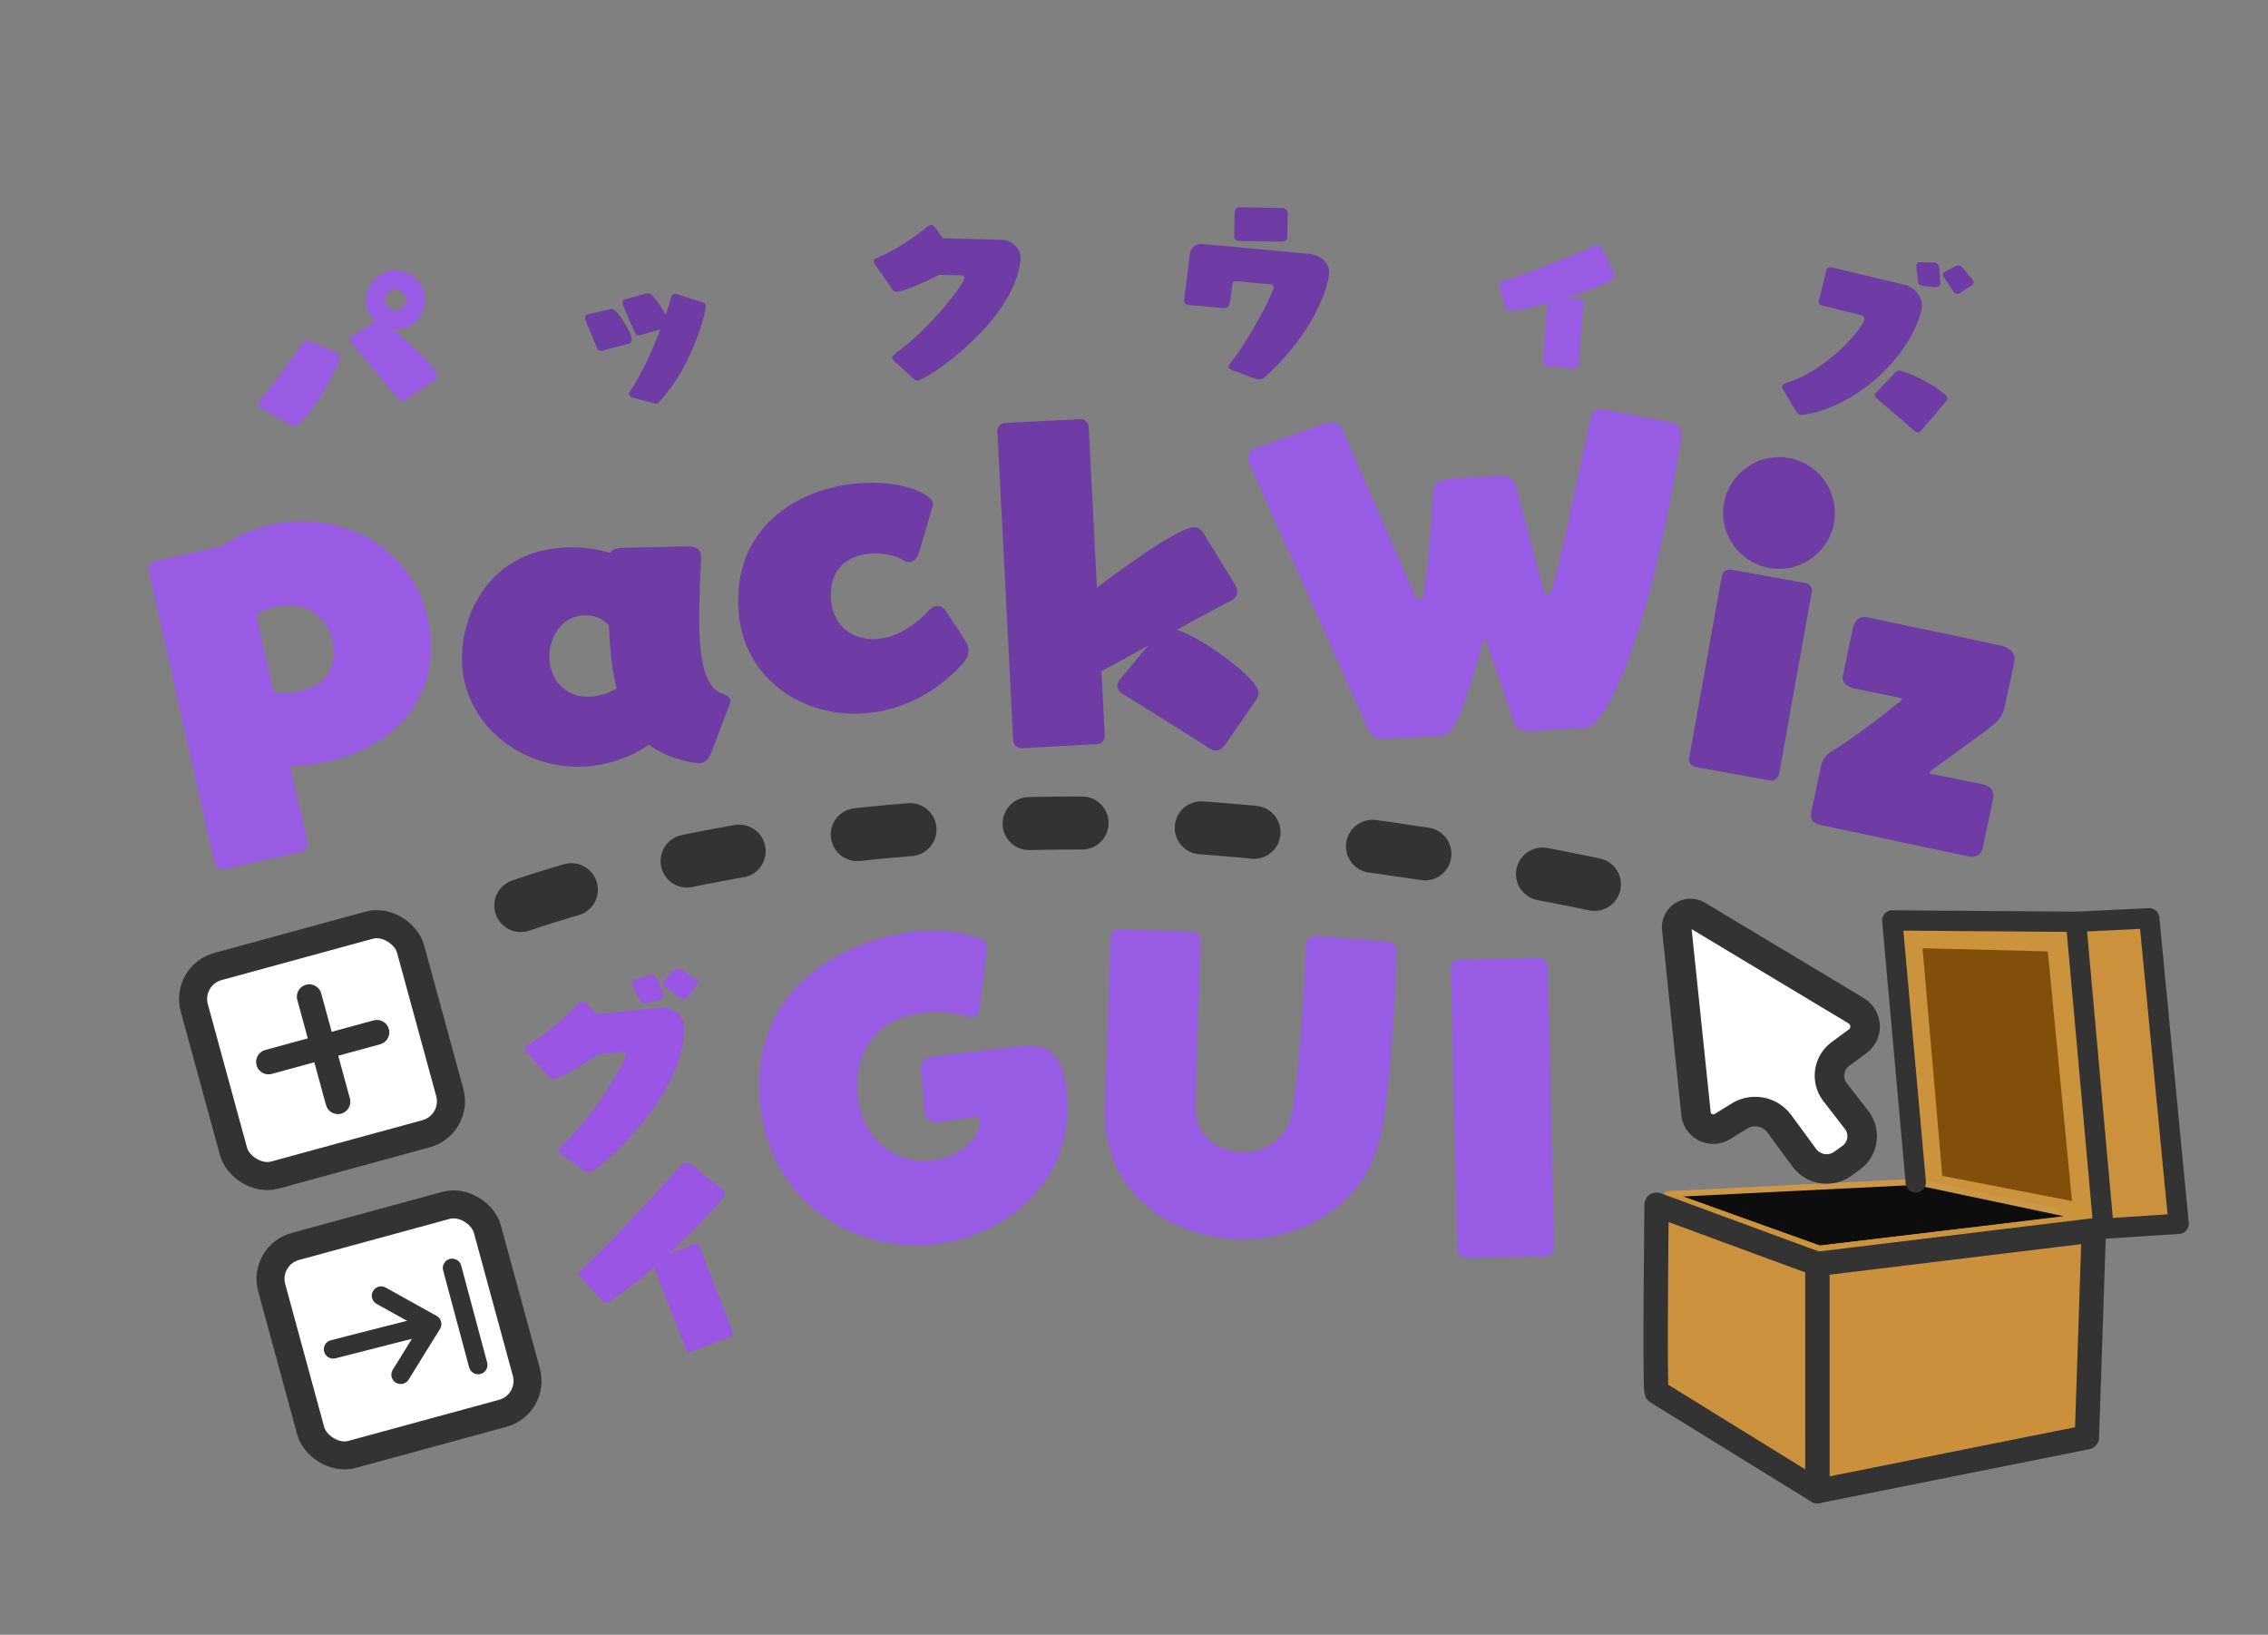 <?xml version="1.0" encoding="UTF-8" standalone="no"?>
<!-- Created with Inkscape (http://www.inkscape.org/) -->

<svg
   width="599.027"
   height="431.719"
   viewBox="0 0 158.493 114.226"
   version="1.1"
   id="svg1"
   inkscape:version="1.4 (e7c3feb100, 2024-10-09)"
   sodipodi:docname="pwgui_logo.svg"
   inkscape:export-filename="logo.png"
   inkscape:export-xdpi="96"
   inkscape:export-ydpi="96"
   xml:space="preserve"
   xmlns:inkscape="http://www.inkscape.org/namespaces/inkscape"
   xmlns:sodipodi="http://sodipodi.sourceforge.net/DTD/sodipodi-0.dtd"
   xmlns="http://www.w3.org/2000/svg"
   xmlns:svg="http://www.w3.org/2000/svg"><rect x="0" y="0" width="158.493" height="114.226" fill="#808080" stroke="none"/><sodipodi:namedview
     id="namedview1"
     pagecolor="#ffffff"
     bordercolor="#000000"
     borderopacity="0.25"
     inkscape:showpageshadow="2"
     inkscape:pageopacity="0.0"
     inkscape:pagecheckerboard="0"
     inkscape:deskcolor="#d1d1d1"
     inkscape:document-units="px"
     inkscape:zoom="0.5140214"
     inkscape:cx="0.97272215"
     inkscape:cy="29.181664"
     inkscape:window-width="1920"
     inkscape:window-height="1002"
     inkscape:window-x="0"
     inkscape:window-y="0"
     inkscape:window-maximized="1"
     inkscape:current-layer="g25" /><defs
     id="defs1"><inkscape:path-effect
       effect="fillet_chamfer"
       id="path-effect1"
       is_visible="true"
       lpeversion="1"
       nodesatellites_param="F,0,0,1,0,2.117,0,1 @ F,0,0,1,0,2.117,0,1 @ F,0,0,1,0,2.117,0,1 @ F,0,0,1,0,2.117,0,1 @ F,0,0,1,0,2.117,0,1 @ F,0,0,1,0,2.117,0,1 @ F,0,0,1,0,2.117,0,1"
       radius="8"
       unit="px"
       method="auto"
       mode="F"
       chamfer_steps="1"
       flexible="false"
       use_knot_distance="true"
       apply_no_radius="true"
       apply_with_radius="true"
       only_selected="false"
       hide_knots="false" /><filter
       id="mask-powermask-path-effect2_inverse"
       inkscape:label="filtermask-powermask-path-effect2"
       style="color-interpolation-filters:sRGB"
       height="100"
       width="100"
       x="-50"
       y="-50"><feColorMatrix
         id="mask-powermask-path-effect2_primitive1"
         values="1"
         type="saturate"
         result="fbSourceGraphic" /><feColorMatrix
         id="mask-powermask-path-effect2_primitive2"
         values="-1 0 0 0 1 0 -1 0 0 1 0 0 -1 0 1 0 0 0 1 0 "
         in="fbSourceGraphic" /></filter></defs><g
     inkscape:label="Layer 1"
     inkscape:groupmode="layer"
     id="layer1"
     transform="translate(-21.037,-63.219)"
     style="display:inline"><g
       id="g6"
       style="fill:#6f3ca6;fill-opacity:1"
       inkscape:label="iz"
       transform="translate(3.175,2.117)"><path
         style="font-weight:900;font-size:26.458px;line-height:1.3;font-family:'FOT-Yuruka Std';-inkscape-font-specification:'FOT-Yuruka Std Heavy';text-align:center;letter-spacing:-0.529px;text-anchor:middle;fill:#6f3ca6;fill-opacity:1;stroke-width:0.529;stroke-miterlimit:8"
         d="m 155.474,120.949 c 0.601,0.093 0.863,-0.214 0.963,-0.68 l 0.703,-3.318 0.012,-0.078 c 0.069,-0.444 -0.135,-0.851 -0.707,-0.967 l -3.584,-0.717 c -0.105,-0.016 -0.153,-0.051 -0.145,-0.103 0.008,-0.052 0.042,-0.1 0.163,-0.189 1.661,-1.215 3.435,-2.465 4.293,-3.162 0.427,-0.335 0.679,-0.751 0.782,-1.244 l 0.67,-3.109 0.012,-0.078 c 0.138,-0.889 -0.9,-1.104 -1.187,-1.148 l -9.1,-1.923 -0.052,-0.008 c -0.444,-0.069 -0.833,0.192 -0.949,0.763 l -0.703,3.318 -0.004,0.026 c -0.085,0.549 0.488,0.825 0.775,0.87 l 3.191,0.657 c 0.105,0.016 0.179,0.055 0.171,0.107 -0.016,0.105 -2.949,2.434 -4.932,3.652 -0.324,0.191 -0.608,0.468 -0.712,0.96 l -0.679,3.161 -0.02,0.131 c -0.065,0.418 0.017,0.752 0.719,0.888 l 10.238,2.18 z"
         id="path19" /><g
         id="g22"
         transform="translate(-2.918,2.16)"
         style="fill:#6f3ca6;fill-opacity:1"><path
           style="font-weight:900;font-size:26.458px;line-height:1.3;font-family:'FOT-Yuruka Std';-inkscape-font-specification:'FOT-Yuruka Std Heavy';text-align:center;letter-spacing:-0.529px;text-anchor:middle;fill:#6f3ca6;fill-opacity:1;stroke-width:0.529;stroke-miterlimit:8"
           d="m 148.9,95.682 c 0.492,-2.113 -0.813,-4.21 -2.901,-4.695 -2.113,-0.492 -4.21,0.813 -4.701,2.926 -0.486,2.087 0.819,4.184 2.932,4.676 2.087,0.486 4.184,-0.819 4.67,-2.907 z"
           id="path18" /><path
           style="font-weight:900;font-size:26.458px;line-height:1.3;font-family:'FOT-Yuruka Std';-inkscape-font-specification:'FOT-Yuruka Std Heavy';text-align:center;letter-spacing:-0.529px;text-anchor:middle;fill:#6f3ca6;fill-opacity:1;stroke-width:0.529;stroke-miterlimit:8"
           d="m 144.486,113.48 c 0.264,0.034 0.55,-0.144 0.61,-0.401 l 0.012,-0.051 2.282,-12.726 c 0.06,-0.258 -0.118,-0.544 -0.376,-0.604 l -0.051,-0.012 -5.214,-0.942 c -0.315,-0.046 -0.575,0.138 -0.647,0.447 l -2.276,12.7 c -0.04,0.289 0.112,0.569 0.395,0.635 l 0.051,0.012 z"
           id="path17" /></g></g><path
       style="font-weight:900;font-size:26.458px;line-height:1.3;font-family:'FOT-Yuruka Std';-inkscape-font-specification:'FOT-Yuruka Std Heavy';text-align:center;letter-spacing:-0.529px;text-anchor:middle;fill:#995ce5;fill-opacity:1;stroke-width:0.529;stroke-miterlimit:8"
       d="m 131.714,114.091 c 0.344,-4.7e-4 0.688,-0.213 0.82,-0.371 3.699,-4.37 6.007,-20.01 6.007,-20.063 -5.1e-4,-0.423 -0.186,-0.794 -0.663,-0.899 l -4.711,-0.92 c -0.106,-0.026 -0.212,-0.026 -0.318,-0.026 -0.318,4.1e-4 -0.503,0.133 -0.608,0.477 -0.29,1.006 -2.156,10.507 -2.763,12.069 -0.105,0.318 -0.211,0.45 -0.317,0.45 -0.106,3.3e-4 -0.212,-0.132 -0.265,-0.397 l -1.941,-7.3 c -0.133,-0.37 -0.504,-0.661 -1.033,-0.66 l -0.079,1.49e-4 -3.439,0.216 c -0.82,0.054 -1.164,0.425 -1.19,0.795 -0.519,7.568 -0.705,7.621 -1.022,7.621 -0.106,3.3e-4 -0.212,-0.106 -0.291,-0.291 l -5.069,-11.609 c -0.08,-0.185 -0.345,-0.449 -0.768,-0.449 -0.106,1.27e-4 -0.212,0.027 -0.317,0.053 l -5.078,1.779 c -0.264,0.08 -0.396,0.397 -0.396,0.715 3.3e-4,0.106 0.027,0.238 0.08,0.344 l 8.385,18.748 c 0.106,0.238 0.477,0.476 0.927,0.475 l 0.08,7.6e-4 3.889,-0.217 c 0.741,-9.9e-4 1.323,-0.266 3.14,-6.963 l 2.125,6.162 c 0.08,0.238 0.477,0.476 0.927,0.475 l 0.08,7.6e-4 z"
       id="path16"
       mask="none"
       inkscape:label="W" /><g
       id="g5"
       style="fill:#6f3ca6;fill-opacity:1"
       inkscape:label="ack"
       transform="translate(3.175,2.117)"><path
         style="font-weight:900;font-size:26.458px;line-height:1.3;font-family:'FOT-Yuruka Std';-inkscape-font-specification:'FOT-Yuruka Std Heavy';text-align:center;letter-spacing:-0.529px;text-anchor:middle;fill:#6f3ca6;fill-opacity:1;stroke-width:0.529;stroke-miterlimit:8"
         d="m 105.626,110.03 c 0.132,-0.212 0.185,-0.37 0.185,-0.529 4.6e-4,-0.979 -3.861,-3.812 -5.713,-4.395 1.588,-0.872 3.096,-1.692 3.758,-2.009 0.318,-0.159 0.476,-0.397 0.477,-0.661 7e-5,-0.159 -0.053,-0.318 -0.159,-0.476 l -2.194,-3.573 c -0.212,-0.344 -0.45,-0.45 -0.661,-0.45 -1.164,-5.43e-4 -5.717,3.384 -6.802,4.23 L 93.941,90.921 c -0.026,-0.291 -0.238,-0.529 -0.529,-0.529 l -0.053,-2.5e-5 -5.292,0.262 c -0.265,0.026 -0.503,0.264 -0.503,0.529 l -2.5e-5,0.053 1.101,21.617 c 0.026,0.318 0.291,0.529 0.582,0.529 l 5.292,-0.289 c 0.318,1.5e-4 0.529,-0.264 0.529,-0.582 l -0.236,-4.524 0.159,-0.079 c 0.529,-0.264 1.747,-0.925 3.096,-1.692 l -1.959,2.354 c -0.132,0.159 -0.185,0.291 -0.185,0.423 -1.11e-4,0.238 0.159,0.45 0.317,0.556 1.349,0.847 4.655,2.886 6.11,3.839 0.159,0.106 0.317,0.159 0.45,0.159 0.265,1.3e-4 0.476,-0.159 0.688,-0.449 z"
         id="path15" /><path
         style="font-weight:900;font-size:26.458px;line-height:1.3;font-family:'FOT-Yuruka Std';-inkscape-font-specification:'FOT-Yuruka Std Heavy';text-align:center;letter-spacing:-0.529px;text-anchor:middle;fill:#6f3ca6;fill-opacity:1;stroke-width:0.529;stroke-miterlimit:8"
         d="m 83.046,96.457 c 0.022,-0.055 0.016,-0.134 0.011,-0.187 -0.054,-0.659 -2.259,-1.646 -5.186,-1.405 -4.351,0.358 -8.873,3.146 -8.387,9.053 0.382,4.641 4.51,7.381 8.887,7.02 2.373,-0.195 4.831,-1.3 6.8,-3.507 0.29,-0.342 0.398,-0.643 0.372,-0.96 -0.015,-0.185 -0.083,-0.365 -0.175,-0.517 -0.494,-0.835 -0.849,-1.284 -1.398,-2.142 -0.211,-0.301 -0.43,-0.389 -0.615,-0.374 -0.237,0.019 -0.464,0.171 -0.609,0.342 -1.17,1.264 -2.447,1.874 -3.581,1.967 -1.714,0.141 -3.075,-0.915 -3.221,-2.682 -0.237,-2.874 2.044,-3.221 2.73,-3.278 0.923,-0.076 1.87,0.138 2.377,0.495 0.112,0.07 0.248,0.112 0.354,0.104 0.316,-0.026 0.585,-0.314 0.664,-0.639 z"
         id="path14" /><path
         style="font-weight:900;font-size:26.458px;line-height:1.3;font-family:'FOT-Yuruka Std';-inkscape-font-specification:'FOT-Yuruka Std Heavy';text-align:center;letter-spacing:-0.529px;text-anchor:middle;fill:#6f3ca6;fill-opacity:1;stroke-width:0.529;stroke-miterlimit:8"
         d="m 68.863,110.289 c 0.041,-0.111 0.059,-0.193 0.053,-0.245 -0.029,-0.263 -0.335,-0.389 -0.613,-0.492 -0.891,-0.355 -1.304,-1.454 -1.477,-3.032 -0.19,-1.736 -0.073,-4.064 0.032,-6.498 l -0.014,-0.132 c -0.035,-0.316 -0.256,-0.637 -0.946,-0.615 l -4.593,0.105 -0.132,0.014 c -0.316,0.035 -0.544,0.14 -0.681,0.341 -1.075,-0.335 -2.395,-0.482 -3.71,-0.338 -5.207,0.571 -6.944,5.367 -6.597,8.523 0.465,4.234 4.621,7.185 9.014,6.703 1.341,-0.147 2.727,-0.619 4.017,-1.479 1.451,1.092 3.338,1.311 3.601,1.282 0.342,-0.037 0.579,-0.303 0.767,-0.776 z m -7.917,-1.074 c -0.576,0.329 -1.143,0.498 -1.643,0.553 -1.71,0.188 -2.874,-0.962 -3.035,-2.435 -0.147,-1.341 0.597,-3.047 2.254,-3.228 0.763,-0.084 1.513,0.207 1.887,0.698 0.034,0.795 0.086,1.508 0.161,2.192 0.089,0.815 0.223,1.546 0.377,2.221 z"
         id="path13" /></g><path
       style="font-weight:900;font-size:26.458px;line-height:1.3;font-family:'FOT-Yuruka Std';-inkscape-font-specification:'FOT-Yuruka Std Heavy';text-align:center;letter-spacing:-0.529px;text-anchor:middle;fill:#9b5ce5;fill-opacity:1;stroke-width:0.529;stroke-miterlimit:8"
       d="m 42.172,122.721 c 0.255,-0.071 0.42,-0.365 0.367,-0.652 l -1.221,-5.346 c 1.047,0.009 2.134,-0.13 3.204,-0.43 5.3,-1.483 7.59,-5.669 6.271,-10.382 -1.376,-4.918 -6.608,-7.217 -11.322,-5.898 -0.994,0.278 -1.963,0.742 -2.889,1.358 l -4.727,1.076 -0.051,0.014 c -0.28,0.078 -0.445,0.372 -0.374,0.627 l 4.596,20.446 c 0.086,0.306 0.354,0.478 0.666,0.418 l 5.429,-1.217 z m -3.236,-16.568 c 0.379,-0.216 0.773,-0.381 1.129,-0.481 1.885,-0.528 3.662,0.321 4.161,2.105 0.05,0.178 0.813,2.905 -1.99,3.689 -0.688,0.193 -1.451,0.214 -2.083,0.116 z"
       id="text1"
       inkscape:label="P" /><g
       id="g2"
       inkscape:label="GUI"
       transform="translate(3.175,3.704)"
       style="fill:#995ce5;fill-opacity:1"><path
         style="-inkscape-font-specification:'FOT-Yuruka Std Heavy';fill:#995ce5;fill-opacity:1;stroke-width:0.504;stroke-miterlimit:8"
         d="m 125.886,147.298 c 0.327,-0.008 0.598,-0.291 0.59,-0.618 l -0.452,-19.657 c -0.008,-0.327 -0.291,-0.598 -0.618,-0.59 l -5.562,0.128 c -0.327,0.008 -0.598,0.291 -0.59,0.618 l 0.452,19.657 c 0.008,0.327 0.291,0.598 0.618,0.59 z"
         id="path22" /><path
         style="-inkscape-font-specification:'FOT-Yuruka Std Heavy';fill:#995ce5;fill-opacity:1;stroke-width:0.504;stroke-miterlimit:8"
         d="m 109.884,124.901 c -0.251,-0.021 -0.713,0.066 -0.758,0.592 l -0.005,0.05 c -0.094,2.291 -0.233,4.806 -0.426,7.064 -0.148,1.731 -0.31,3.334 -0.511,4.504 -0.357,2.117 -2.13,3.052 -3.786,2.911 -1.605,-0.137 -3.075,-1.273 -3.002,-3.313 0.112,-2.795 -0.015,0.176 0.374,-11.49 5.5e-4,-0.303 -0.229,-0.575 -0.53,-0.601 l -0.05,-0.005 -5.114,-0.183 c -0.303,-5.5e-4 -0.575,0.229 -0.603,0.555 l -0.004,0.05 -0.383,11.893 c -0.176,5.62 4.056,8.735 8.646,9.126 4.716,0.402 9.805,-2.095 10.751,-7.851 0.25,-1.444 0.422,-3.173 0.568,-4.879 0.242,-2.835 0.383,-5.678 0.424,-7.342 0.003,-0.328 -0.25,-0.628 -0.576,-0.656 z"
         id="path21" /><path
         style="-inkscape-font-specification:'FOT-Yuruka Std Heavy';fill:#995ce5;fill-opacity:1;stroke-width:0.504;stroke-miterlimit:8"
         d="m 85.958,137.581 c 0.251,-0.018 0.361,0.101 0.377,0.327 0.05,0.703 -1.055,2.549 -3.541,2.726 -2.361,0.168 -4.778,-1.527 -5.007,-4.741 -0.177,-2.486 0.955,-5.368 4.998,-5.657 1.055,-0.075 2.05,0.081 2.674,0.339 0.079,0.045 0.181,0.063 0.256,0.058 0.301,-0.021 0.536,-0.265 0.57,-0.495 l 0.553,-4.28 -0.007,-0.1 c -0.021,-0.301 -0.217,-0.565 -0.45,-0.649 -1.22,-0.468 -2.696,-0.641 -4.228,-0.532 -3.465,0.247 -11.84,2.788 -11.201,11.752 0.489,6.855 6.18,10.564 11.779,10.165 5.223,-0.372 10.142,-4.307 9.712,-10.334 -0.179,-2.511 -0.972,-3.717 -2.955,-3.575 -0.301,0.021 -3.831,0.425 -6.558,0.77 -0.45,0.057 -0.752,0.432 -0.725,0.809 l 0.004,0.05 0.263,2.985 c 0.027,0.377 0.282,0.762 0.759,0.728 l 0.05,-0.004 c 0.601,-0.068 2.3,-0.315 2.601,-0.337 z"
         id="text19" /></g><g
       id="text20"
       style="font-weight:900;font-size:13.229px;line-height:1;font-family:'FOT-Yuruka Std';-inkscape-font-specification:'FOT-Yuruka Std Heavy';text-align:center;letter-spacing:-0.222px;text-anchor:middle;fill:#9b55e5;fill-opacity:1;stroke-width:0.222;stroke-miterlimit:8"
       transform="matrix(1.061,-0.277,0.277,1.061,-2.914,1.853)"
       aria-label="グ&#10;イ"><path
         d="m 24.212,141.288 c 0.085,0.099 0.162,0.145 0.254,0.152 0.633,0.048 7.127,-3.189 8.174,-7.381 0.019,-0.078 0.038,-0.156 0.044,-0.235 0.06,-0.791 -0.603,-1.319 -1.141,-1.4 l -4.092,-0.628 c -0.439,-0.856 -0.521,-1.008 -0.692,-1.021 -0.092,-0.007 -0.174,0.027 -0.244,0.074 -0.946,0.578 -2.426,1.382 -3.833,1.74 -0.122,0.031 -0.207,0.104 -0.216,0.222 -0.004,0.053 0.016,0.134 0.063,0.217 l 0.998,1.893 c 0.082,0.139 0.185,0.186 0.317,0.196 0.29,0.022 1.343,-0.217 3.06,-0.816 l 1.482,0.232 c 0.157,0.025 0.245,0.098 0.237,0.204 -0.026,0.343 -2.846,3.247 -5.486,4.64 -0.153,0.095 -0.226,0.182 -0.233,0.274 -0.005,0.066 0.017,0.121 0.078,0.192 z m 9.871,-9.641 c 0.085,-0.073 0.144,-0.148 0.15,-0.227 0.005,-0.066 -0.016,-0.134 -0.091,-0.206 l -0.038,-0.029 -0.712,-0.757 c -0.087,-0.073 -0.176,-0.133 -0.281,-0.141 -0.066,-0.005 -0.133,0.003 -0.203,0.051 l -0.712,0.464 c -0.056,0.036 -0.153,0.095 -0.16,0.187 -0.004,0.053 0.017,0.121 0.078,0.192 l 0.775,0.974 c 0.061,0.071 0.136,0.13 0.228,0.137 0.053,0.004 0.121,-0.017 0.191,-0.065 z m -2.503,0.288 c 0.226,-0.009 0.325,-0.082 0.336,-0.227 0.003,-0.04 0.006,-0.079 -0.004,-0.12 l -0.149,-1.006 c -0.028,-0.161 -0.148,-0.33 -0.332,-0.344 l -0.04,-0.003 -0.972,0.046 c -0.147,0.015 -0.257,0.06 -0.269,0.218 -0.004,0.053 0.006,0.093 0.014,0.16 l 0.2,1.037 c 0.03,0.135 0.117,0.208 0.302,0.222 l 0.092,0.007 z"
         id="path31"
         style="fill:#9b55e5;fill-opacity:1" /><path
         d="m 30.515,153.832 c 0.145,-0.017 0.238,-0.134 0.221,-0.279 l -0.669,-5.782 c -0.017,-0.145 -0.136,-0.251 -0.28,-0.234 l -1.735,0.201 c 1.693,-0.902 3.322,-1.903 4.29,-2.627 0.098,-0.078 0.148,-0.217 0.134,-0.335 -0.005,-0.04 -0.022,-0.077 -0.038,-0.102 l -1.649,-2.166 c -0.063,-0.086 -0.229,-0.133 -0.36,-0.118 -0.039,0.005 -0.077,0.022 -0.115,0.04 -2.02,1.299 -5.483,3.604 -8.005,4.935 -0.087,0.05 -0.142,0.15 -0.13,0.255 0.005,0.04 0.021,0.064 0.038,0.102 l 1.003,1.881 c 0.053,0.114 0.164,0.154 0.283,0.14 0.158,-0.018 1.555,-0.486 3.431,-1.423 l 0.648,5.598 c 0.017,0.145 0.147,0.236 0.292,0.219 z"
         id="path32"
         style="fill:#9b55e5;fill-opacity:1" /></g><g
       id="g24"
       inkscape:label="Chest"
       style="display:inline"
       transform="matrix(1.072,0,0,1.072,-7.236,-7.805)"><path
         style="display:inline;opacity:1;fill:#824f0a;fill-opacity:1;stroke:#cc933d;stroke-width:1.43;stroke-linecap:round;stroke-linejoin:miter;stroke-miterlimit:8;stroke-dasharray:none;stroke-opacity:1"
         d="m 160.519,127.565 1.732,17.856 -9.928,-1.925 -1.403,-16.171 z"
         id="path10"
         sodipodi:nodetypes="ccccc" /><path
         style="display:inline;fill:#0d0d0d;fill-opacity:1;stroke:#cc9747;stroke-width:0.397;stroke-linecap:round;stroke-linejoin:round;stroke-miterlimit:8;stroke-dasharray:none;stroke-opacity:1"
         d="m 135.08,144.093 9.899,3.551 17.156,-2.062 -10.874,-2.297 z"
         id="path11"
         sodipodi:nodetypes="ccccc" /><path
         style="display:inline;fill:none;fill-opacity:1;stroke:#333333;stroke-width:1.323;stroke-linecap:round;stroke-linejoin:round;stroke-miterlimit:8;stroke-dasharray:none;stroke-opacity:1"
         d="m 161.706,126.337 -11.979,-0.091 1.534,17.074"
         id="path20"
         sodipodi:nodetypes="ccc" /><path
         style="display:inline;opacity:1;fill:#cc913d;fill-opacity:1;stroke:#333333;stroke-width:1.323;stroke-linecap:round;stroke-linejoin:round;stroke-miterlimit:8;stroke-dasharray:none;stroke-opacity:1"
         d="m 161.706,126.337 1.798,20.001 4.894,-0.318 -1.918,-19.913 z"
         id="path12"
         sodipodi:nodetypes="ccccc" /></g><path
       style="fill:#ffffff;fill-opacity:1;stroke:#333333;stroke-width:2.264;stroke-linecap:round;stroke-linejoin:round;stroke-miterlimit:8;stroke-dasharray:none;stroke-opacity:1"
       d="m 142.122,124.208 1.475,14.174 a 1.332,1.332 26.248 0 0 2.023,0.997 l 1.316,-0.809 a 2.299,2.299 11.065 0 1 3.057,0.598 l 1.904,2.591 a 2.136,2.136 8.958 0 0 2.97,0.468 l 0.626,-0.452 a 2.044,2.044 98.226 0 0 0.421,-2.911 l -1.645,-2.123 a 2.067,2.067 97.915 0 1 0.407,-2.929 l 1.319,-0.973 a 1.411,1.411 87.285 0 0 -0.111,-2.345 l -12.166,-7.303 a 1.057,1.057 147.517 0 0 -1.596,1.016 z"
       id="path23"
       sodipodi:nodetypes="cccccccc"
       inkscape:path-effect="#path-effect1"
       inkscape:original-d="m 141.90331,122.10266 1.91275,18.38467 4.92328,-3.02461 4.41035,6.00286 4.0609,-2.92659 -4.23787,-5.46973 4.72675,-3.48524 z"
       transform="matrix(0.911,0,0,0.911,8.74,14.961)"
       inkscape:label="Cursor" /><g
       id="text23"
       style="font-weight:900;font-size:13.229px;line-height:1;font-family:'FOT-Yuruka Std';-inkscape-font-specification:'FOT-Yuruka Std Heavy';text-align:center;letter-spacing:7.938px;text-anchor:middle;fill:#ffffff;stroke:#000000;stroke-width:2;stroke-miterlimit:8"
       aria-label="パックウィズ"
       transform="translate(2.646,5.821)"><path
         style="fill:#9b5ce5;fill-opacity:1;stroke:none"
         d="m 48.811,83.941 c 0.121,-0.075 0.158,-0.175 0.135,-0.305 -0.088,-0.508 -1.71,-2.135 -3.145,-3.217 0.192,0.021 0.392,0.013 0.587,-0.021 1.121,-0.193 1.877,-1.263 1.684,-2.384 -0.193,-1.121 -1.263,-1.877 -2.384,-1.684 -1.121,0.193 -1.877,1.263 -1.684,2.384 0.081,0.469 0.311,0.873 0.646,1.177 l -0.111,0.059 -1.648,0.955 c -0.061,0.037 -0.091,0.096 -0.077,0.174 0.013,0.078 0.071,0.176 0.138,0.258 0.521,0.608 2.614,3.174 3.299,3.956 0.081,0.08 0.175,0.158 0.331,0.131 0.065,-0.011 0.152,-0.053 0.247,-0.123 z m -10.175,3.122 c 0.133,0.071 0.262,0.116 0.392,0.094 0.873,-0.15 3.195,-4.363 3.108,-4.871 -0.022,-0.13 -0.132,-0.219 -0.276,-0.275 l -1.855,-0.795 c -0.059,-0.03 -0.126,-0.032 -0.178,-0.023 -0.091,0.016 -0.165,0.055 -0.241,0.162 -0.389,0.55 -2.305,3.216 -3.014,4.009 -0.067,0.079 -0.127,0.196 -0.105,0.327 0.018,0.104 0.075,0.202 0.208,0.273 z m 8.119,-8.822 c 0.067,0.391 -0.202,0.773 -0.594,0.841 -0.391,0.067 -0.773,-0.202 -0.841,-0.594 -0.067,-0.391 0.202,-0.773 0.594,-0.841 0.391,-0.067 0.773,0.202 0.841,0.594 z"
         id="path26" /><path
         style="fill:#6f3ca6;fill-opacity:1;stroke:none"
         d="m 64.129,85.583 c 0.041,0.009 0.095,0.016 0.134,0.012 0.092,-0.01 0.18,-0.06 0.222,-0.158 2.262,-2.395 3.271,-6.248 3.222,-6.682 -0.01,-0.092 -0.06,-0.18 -0.171,-0.221 L 65.661,77.944 c -0.041,-0.009 -0.082,-0.018 -0.121,-0.013 -0.092,0.01 -0.191,0.075 -0.234,0.172 -0.092,0.37 -0.229,0.811 -0.39,1.281 -0.256,-0.504 -0.675,-1.043 -0.935,-1.347 -0.107,-0.121 -0.229,-0.147 -0.361,-0.133 -0.039,0.004 -0.077,0.022 -0.117,0.026 l -1.461,0.389 c -0.117,0.026 -0.156,0.151 -0.142,0.282 0.007,0.066 0.257,0.757 0.865,2.033 0.056,0.14 0.104,0.215 0.288,0.194 0.039,-0.004 0.092,-0.01 0.143,-0.029 l 1.341,-0.389 c -0.563,1.514 -1.336,3.184 -2.148,4.379 -0.035,0.044 -0.042,0.098 -0.038,0.137 0.013,0.118 0.104,0.215 0.2,0.244 z m -1.808,-4.165 c 0.194,-0.048 0.231,-0.199 0.213,-0.357 -0.054,-0.486 -0.694,-1.453 -1.106,-1.927 -0.108,-0.134 -0.244,-0.159 -0.362,-0.146 -0.039,0.004 -0.077,0.022 -0.117,0.026 l -1.518,0.355 c -0.117,0.026 -0.171,0.139 -0.155,0.283 0.006,0.053 0.01,0.092 0.826,2.038 0.069,0.139 0.12,0.24 0.317,0.218 0.039,-0.004 0.077,-0.022 0.117,-0.026 z m 19.926,2.449 c 0.097,0.088 0.178,0.123 0.271,0.119 0.634,-0.032 6.671,-4.057 7.184,-8.348 0.009,-0.08 0.018,-0.16 0.014,-0.239 -0.04,-0.793 -0.764,-1.233 -1.308,-1.246 l -4.138,-0.11 c -0.543,-0.794 -0.643,-0.935 -0.815,-0.926 -0.092,0.005 -0.17,0.048 -0.233,0.104 -0.866,0.693 -2.234,1.675 -3.585,2.207 -0.117,0.046 -0.192,0.129 -0.186,0.248 0.003,0.053 0.033,0.131 0.09,0.207 l 1.227,1.753 c 0.099,0.127 0.207,0.162 0.339,0.155 0.291,-0.015 1.305,-0.384 2.934,-1.194 l 1.499,0.044 c 0.159,0.005 0.255,0.067 0.26,0.172 0.017,0.344 -2.416,3.579 -4.86,5.291 -0.14,0.113 -0.201,0.209 -0.197,0.301 0.003,0.066 0.032,0.118 0.102,0.18 z m 23.92,0.007 c 0.066,0.028 0.119,0.028 0.172,0.029 0.212,0.004 0.385,-0.099 0.452,-0.151 3.978,-3.664 4.483,-6.964 4.488,-7.281 0.013,-0.78 -0.693,-1.269 -1.407,-1.333 l -7.424,-0.693 -0.079,-0.001 c -0.41,-0.007 -0.772,0.252 -0.818,0.648 l -0.412,3.274 -6.6e-4,0.04 c -0.003,0.159 0.141,0.293 0.339,0.31 l 2.471,0.213 0.026,4.43e-4 c 0.172,0.003 0.334,-0.166 0.363,-0.338 l 0.167,-1.267 c 0.03,-0.185 0.084,-0.276 0.296,-0.273 l 0.093,0.002 2.246,0.21 c 0.172,0.016 0.263,0.084 0.261,0.229 -0.004,0.251 -1.376,3.139 -3.067,5.347 -0.054,0.078 -0.082,0.131 -0.083,0.184 -0.002,0.119 0.103,0.187 0.234,0.242 z m 1.815,-9.589 c 0.145,0.002 0.359,-0.1 0.362,-0.272 l 0.029,-1.746 c 0.003,-0.172 -0.153,-0.333 -0.352,-0.337 l -3.003,-0.05 c -0.172,-0.003 -0.347,0.153 -0.349,0.325 l -0.029,1.746 c -0.003,0.159 0.154,0.28 0.339,0.284 z"
         id="path27" /><path
         style="fill:#9b5ce5;fill-opacity:1;stroke:none"
         d="m 128.447,83.145 c 0.132,0.01 0.26,-0.099 0.271,-0.244 l 0.336,-4.353 c 0.011,-0.145 -0.099,-0.26 -0.231,-0.27 l -0.963,-0.074 c 1.265,-0.406 2.455,-0.859 3.214,-1.238 0.096,-0.046 0.172,-0.159 0.18,-0.265 0.003,-0.04 0.006,-0.079 -0.017,-0.121 l -0.906,-1.835 c -0.046,-0.096 -0.186,-0.174 -0.304,-0.183 -0.04,-0.003 -0.08,0.007 -0.121,0.017 -1.671,0.68 -4.55,1.878 -6.588,2.49 -0.109,0.031 -0.168,0.12 -0.177,0.225 -0.003,0.04 0.008,0.067 0.018,0.108 l 0.465,1.535 c 0.03,0.122 0.159,0.172 0.265,0.18 0.013,0.001 0.893,-0.05 2.641,-0.526 l -0.318,4.115 c -0.011,0.145 0.098,0.273 0.243,0.284 z"
         id="path28" /><path
         style="fill:#6f3ca6;fill-opacity:1;stroke:none"
         d="m 143.9,86.133 c 0.095,0.162 0.204,0.233 0.322,0.252 0.118,0.019 0.228,-0.004 0.352,-0.025 3.679,-0.652 7.268,-4.051 8.079,-7.244 0.008,-0.052 0.028,-0.089 0.036,-0.142 0.138,-0.876 -0.59,-1.526 -1.17,-1.671 l -5.15,-1.227 -0.026,-0.004 c -0.144,-0.023 -0.278,0.063 -0.314,0.205 l -0.536,2.125 -0.004,0.026 c -0.023,0.144 0.063,0.278 0.205,0.314 l 2.733,0.672 c 0.194,0.044 0.273,0.137 0.248,0.294 -0.103,0.653 -2.568,3.546 -5.442,4.446 -0.195,0.05 -0.288,0.129 -0.305,0.233 -0.01,0.065 0.019,0.137 0.061,0.21 z m 5.617,-1.311 c -0.063,0.057 -0.099,0.118 -0.107,0.171 -0.017,0.105 0.065,0.184 0.159,0.266 0.592,0.495 1.948,1.66 2.582,2.228 0.059,0.05 0.144,0.103 0.223,0.115 0.091,0.014 0.176,-0.012 0.258,-0.107 0.428,-0.508 1.309,-1.508 1.707,-1.994 0.067,-0.083 0.118,-0.155 0.131,-0.234 0.017,-0.105 -0.034,-0.206 -0.153,-0.305 -1.459,-1.194 -3.022,-1.642 -3.127,-1.658 -0.118,-0.019 -0.241,0.002 -0.353,0.118 z m 6.625,-7.447 c 0.091,-0.066 0.155,-0.136 0.168,-0.215 0.01,-0.065 -0.006,-0.135 -0.074,-0.212 l -0.035,-0.032 -0.649,-0.812 c -0.081,-0.08 -0.164,-0.146 -0.269,-0.163 -0.065,-0.01 -0.133,-0.007 -0.206,0.034 l -0.747,0.405 c -0.059,0.031 -0.16,0.082 -0.175,0.173 -0.008,0.052 0.008,0.122 0.063,0.197 l 0.694,1.034 c 0.055,0.076 0.125,0.14 0.217,0.155 0.052,0.008 0.122,-0.008 0.195,-0.05 z m -2.518,0.085 c 0.226,0.009 0.33,-0.055 0.353,-0.199 0.006,-0.039 0.012,-0.078 0.005,-0.12 l -0.068,-1.015 c -0.015,-0.163 -0.12,-0.34 -0.303,-0.369 l -0.039,-0.006 -0.972,-0.033 c -0.148,0.004 -0.261,0.039 -0.285,0.196 -0.008,0.052 -0.001,0.094 0.001,0.161 l 0.116,1.049 c 0.019,0.137 0.1,0.217 0.283,0.245 l 0.091,0.014 z"
         id="path29" /></g><g
       id="g25"
       inkscape:label="Chest Front"
       style="display:inline"
       transform="matrix(1.072,0,0,1.072,-3.765,-5.491)"><path
         style="display:inline;fill:none;fill-opacity:1;stroke:#cc933d;stroke-width:0.397;stroke-linecap:round;stroke-linejoin:round;stroke-miterlimit:8;stroke-dasharray:none;stroke-opacity:1"
         d="m 131.843,141.934 9.899,3.551 17.156,-2.035 -1.408,-0.484"
         id="path11-5"
         sodipodi:nodetypes="cccc" /><path
         style="display:inline;opacity:1;fill:#cc913d;fill-opacity:1;stroke:#333333;stroke-width:1.587;stroke-linecap:round;stroke-linejoin:round;stroke-miterlimit:8;stroke-dasharray:none"
         d="m 131.125,154.817 c -0.129,-0.322 0,-12.2 0,-12.2 l 10.488,3.861 v 14.813 z"
         id="path8"
         sodipodi:nodetypes="ccccc" /><path
         style="display:inline;opacity:1;fill:#cc903d;fill-opacity:1;stroke:#333333;stroke-width:1.587;stroke-linecap:round;stroke-linejoin:round;stroke-miterlimit:8;stroke-dasharray:none"
         d="m 141.613,146.477 18.016,-2.188 -0.45,13.487 -17.565,3.514 z"
         id="path9"
         sodipodi:nodetypes="ccccc" /></g><path
       style="fill:none;fill-opacity:1;stroke:#333333;stroke-width:3.704;stroke-linecap:round;stroke-linejoin:round;stroke-miterlimit:8;stroke-dasharray:3.704, 8.334;stroke-dashoffset:0;stroke-opacity:1"
       d="m 132.461,125.015 c 0,0 -19.856,-4.291 -36.002,-4.291 -30.277,0 -46.458,8.792 -46.458,8.792"
       id="path33"
       sodipodi:nodetypes="csc"
       inkscape:label="Cursor Line" /><g
       id="g4"
       transform="matrix(0.699,-0.191,0.191,0.699,-9.18,48.411)"
       style="stroke-width:2.708;stroke-dasharray:none"
       inkscape:label="New"><rect
         style="fill:#ffffff;fill-opacity:1;stroke:#333333;stroke-width:2.708;stroke-linecap:round;stroke-linejoin:round;stroke-miterlimit:8;stroke-dasharray:none"
         id="rect1"
         width="21.619"
         height="20.847"
         x="27.296"
         y="126.145"
         rx="3.247"
         ry="3.247" /><g
         id="g3"
         transform="matrix(0.954,0,0,0.954,2.616,6.512)"
         style="stroke-width:2.505;stroke-dasharray:none"><path
           style="fill:#ffffff;fill-opacity:1;stroke:#333333;stroke-width:2.505;stroke-linecap:round;stroke-linejoin:round;stroke-miterlimit:8;stroke-dasharray:none"
           d="M 31.668,136.054 H 43.027"
           id="path2"
           sodipodi:nodetypes="cc" /><path
           style="fill:#ffffff;fill-opacity:1;stroke:#333333;stroke-width:2.505;stroke-linecap:round;stroke-linejoin:round;stroke-miterlimit:8;stroke-dasharray:none"
           d="m 37.38,130.778 v 11.002"
           id="path3" /></g></g><g
       id="g4-5"
       transform="matrix(0.697,-0.19,0.19,0.697,-3.586,68.194)"
       style="stroke-width:2.708;stroke-dasharray:none"
       inkscape:label="Export"><rect
         style="fill:#ffffff;fill-opacity:1;stroke:#333333;stroke-width:2.708;stroke-linecap:round;stroke-linejoin:round;stroke-miterlimit:8;stroke-dasharray:none"
         id="rect1-3"
         width="21.619"
         height="20.847"
         x="27.296"
         y="126.145"
         rx="3.247"
         ry="3.247" /><g
         id="g3-5"
         transform="matrix(0.954,0,0,0.954,2.531,6.592)"
         style="stroke-width:2.505;stroke-dasharray:none"><g
           id="g7"
           transform="translate(-2.074,0.415)"><path
             style="fill:#ffffff;fill-opacity:1;stroke:#333333;stroke-width:1.892;stroke-linecap:round;stroke-linejoin:round;stroke-miterlimit:8;stroke-dasharray:none"
             d="m 32.406,135.969 9.054,0.147"
             id="path2-6"
             sodipodi:nodetypes="cc" /><path
             style="fill:none;fill-opacity:1;stroke:#333333;stroke-width:1.892;stroke-linecap:round;stroke-linejoin:round;stroke-miterlimit:8;stroke-dasharray:none"
             d="m 38.335,140.252 4.416,-4.115 -4.226,-4.128"
             id="path6"
             sodipodi:nodetypes="ccc" /></g><path
           style="fill:none;fill-opacity:1;stroke:#333333;stroke-width:1.892;stroke-linecap:round;stroke-linejoin:round;stroke-miterlimit:8;stroke-dasharray:none"
           d="m 44.139,131.604 -0.044,10.177"
           id="path7" /></g></g></g></svg>
